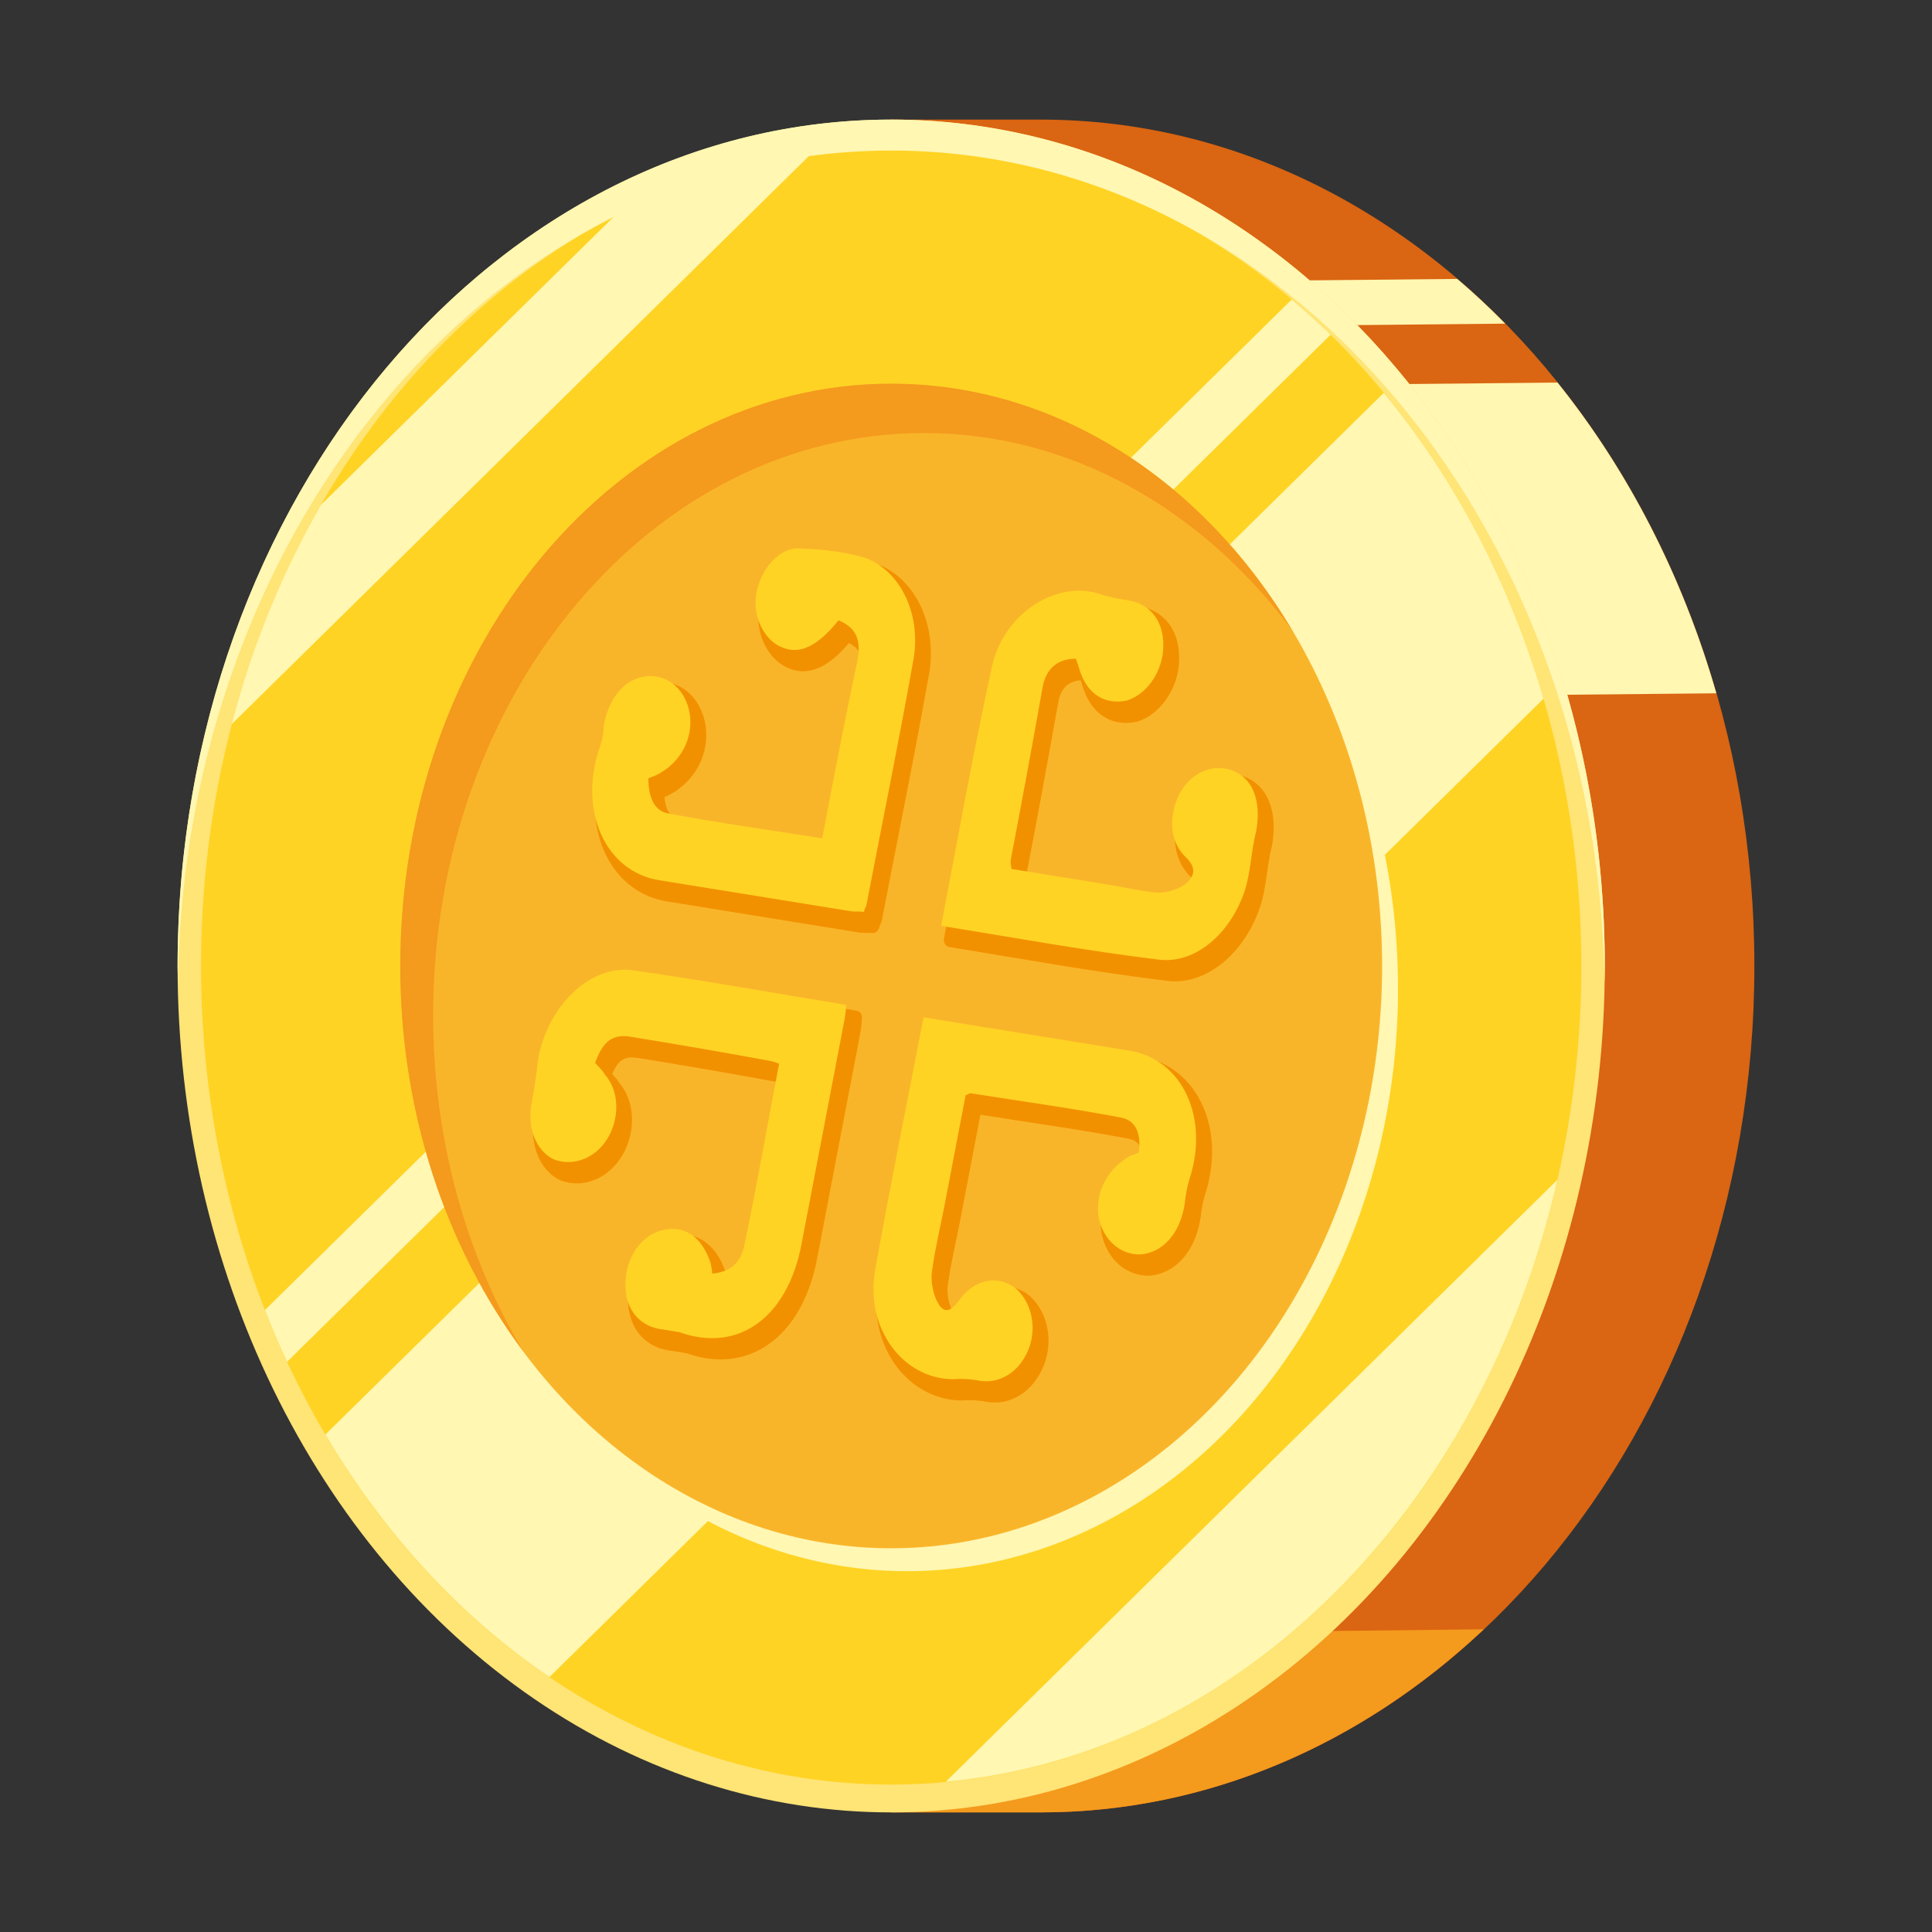 <?xml version="1.0" encoding="utf-8"?>
<!-- Generator: Adobe Illustrator 25.0.0, SVG Export Plug-In . SVG Version: 6.00 Build 0)  -->
<svg version="1.1" id="Layer_1" xmlns="http://www.w3.org/2000/svg" xmlns:xlink="http://www.w3.org/1999/xlink" x="0px" y="0px"
	 viewBox="0 0 595.28 595.28" style="enable-background:new 0 0 595.28 595.28;" xml:space="preserve">
<rect x="0" y="0" width="595.28" height="595.28" fill="#333333" stroke="none"/>
<style type="text/css">
	.st0{fill:#DA6512;}
	.st1{fill:#F49A1D;}
	.st2{fill:#FFF7B2;}
	.st3{fill:#FFE476;}
	.st4{fill:#FFD324;}
	.st5{fill:#F9B52A;}
	.st6{fill:#F29100;}
</style>
<g>
	<g>
		<g>
			<path class="st0" d="M320.68,36.85h-46.09v521.57h46.09c121.43,0,219.87-116.76,219.87-260.79
				C540.55,153.61,442.12,36.85,320.68,36.85z"/>
			<path class="st1" d="M274.59,544.28v14.14h46.1c51.59,0,98.99-21.13,136.49-56.41l-182.59,2V544.28z"/>
			<path class="st2" d="M371.98,215.12l156.85-1.5c-10.37-36.14-27.22-68.69-48.93-95.74l-108.88,1.04L371.98,215.12z"/>
			<path class="st2" d="M370.99,100.61l92.78-0.89c-4.75-4.84-9.67-9.44-14.77-13.78l-78.16,0.75L370.99,100.61z"/>
		</g>
		<ellipse class="st3" cx="274.59" cy="297.64" rx="219.87" ry="260.79"/>
		<ellipse class="st4" cx="274.59" cy="297.64" rx="212.65" ry="252.22"/>
		<path class="st2" d="M169.3,516.73l306.28-301.45c-10.41-35.73-27.37-67.83-49.22-94.24L100.26,442
			C118.29,472.57,141.88,498.16,169.3,516.73z"/>
		<path class="st2" d="M479.86,363.51L291.39,549C382.13,540.58,456.85,464.66,479.86,363.51z"/>
		<path class="st2" d="M71.39,223.13L250.22,47.12c-21.45,2.9-41.92,9.59-60.94,19.49L98.9,155.55
			C87.06,176.1,77.71,198.82,71.39,223.13z"/>
		<path class="st2" d="M88.45,419.59l321.53-316.45c-3.87-3.8-7.9-7.38-11.99-10.85L81.64,403.64
			C83.76,409.06,86.02,414.38,88.45,419.59z"/>
		<path class="st2" d="M274.59,46.39c120.08,0,217.62,114.2,219.77,256.02c0.02-1.59,0.1-3.17,0.1-4.77
			c0-144.03-98.44-260.79-219.87-260.79S54.72,153.61,54.72,297.64c0,1.6,0.08,3.18,0.1,4.77
			C56.98,160.59,154.51,46.39,274.59,46.39z"/>
		<ellipse class="st2" cx="279.49" cy="304.7" rx="151.26" ry="179.41"/>
		<ellipse class="st5" cx="274.59" cy="297.64" rx="151.26" ry="179.41"/>
		<path class="st1" d="M133.46,312.83c0-99.08,67.72-179.41,151.26-179.41c45.17,0,85.69,23.52,113.41,60.76
			c-27.39-45.93-72.49-75.95-123.54-75.95c-83.54,0-151.26,80.32-151.26,179.41c0,45.51,14.31,87.02,37.85,118.65
			C143.74,387.05,133.46,351.37,133.46,312.83z"/>
	</g>
	<g>
		<g>
			<path class="st6" d="M265.57,313.62c-0.06,2.53-0.52,4.86-0.86,6.61l-12.96,67.68c-2.02,10.53-6.36,18.93-12.42,24.3
				c-6.05,5.38-13.7,7.61-21.91,6.27c-1.91-0.31-3.87-0.81-5.86-1.52l-4.61-0.75c-0.33-0.04-0.65-0.07-0.98-0.13
				c-3.72-0.6-6.87-2.35-9.09-5.12s-3.42-6.57-3.39-10.92c0.02-1.46,0.16-2.89,0.43-4.28c1.38-7.26,6.2-13.18,12.33-14.81l0.02-0.01
				c2.07-0.56,4.05-0.7,5.93-0.39c2.67,0.43,5.05,1.75,7,3.79c1.95,2.03,3.46,4.75,4.5,8l0.08,0.24c0.09,0.41,0.18,0.84,0.26,1.35
				c1.06-0.2,1.96-0.55,2.7-0.96c1.12-0.65,1.89-1.44,2.5-2.56c0.4-0.75,0.73-1.68,0.95-2.85l0.01-0.05
				c1.31-6.18,2.52-12.32,3.7-18.49c2.23-11.64,4.32-23.35,6.61-35.38c-0.9-0.26-1.76-0.4-2.7-0.55l-0.04-0.01
				c-13.7-2.51-27.42-4.88-41.17-7.1c-1.85-0.3-3.2-0.18-4.21,0.25c-1,0.44-1.78,1.13-2.66,2.5c-0.37,0.59-0.74,1.31-1.1,2.19
				c0.18,0.19,0.36,0.38,0.55,0.59c0.55,0.61,1.15,1.31,1.67,2.21c3.5,4.09,4.54,9.91,3.5,15.34c-0.49,2.58-1.45,5.1-2.85,7.33
				c-1.89,3.05-4.43,5.31-7.22,6.67c-2.79,1.37-5.85,1.86-8.82,1.38c-0.96-0.16-1.92-0.42-2.86-0.79l-0.13-0.05
				c-3.17-1.56-5.55-4.4-6.91-7.9c-1.37-3.5-1.75-7.65-0.94-11.84c0.65-3.42,1.19-6.83,1.6-10.27c0.13-1.37,0.3-2.72,0.56-4.07
				c1.62-8.38,5.82-16,11.41-21.32c5.58-5.32,12.64-8.4,19.82-7.47h0.01c7.28,1.03,14.54,2.16,21.82,3.34
				c14.55,2.36,29.15,4.92,44.12,7.34C264.94,311.55,265.6,312.48,265.57,313.62z"/>
			<path class="st6" d="M286.32,207.37c-1.49,8.42-3.06,16.84-4.67,25.25c-3.22,16.83-6.61,33.67-9.87,50.72
				c-0.1,0.51-0.22,0.75-0.31,0.98c-0.1,0.23-0.18,0.39-0.24,0.56c-0.15,0.3-0.22,0.53-0.22,0.57c-0.12,0.63-0.45,1.22-0.9,1.58
				c-0.45,0.38-1.02,0.55-1.53,0.47c-0.57-0.09-1.1-0.08-1.75-0.07c-0.65-0.01-1.43,0.01-2.32-0.13l-59.02-9.56
				c-7.97-1.29-14.25-6.07-18.05-12.88c-3.81-6.8-5.14-15.59-3.36-24.79c0.39-2.12,0.97-4.26,1.7-6.41l0.03-0.06
				c0.34-0.91,0.59-1.83,0.76-2.7s0.24-1.67,0.23-2.33l0.02-0.47c0.07-0.43,0.14-0.86,0.22-1.27c0.9-4.68,2.77-8.66,5.39-11.58
				c2.61-2.92,5.94-4.71,9.49-5.1l0.03-0.01c1.23-0.13,2.44-0.08,3.6,0.11c6.09,0.97,10.69,6.12,11.84,13.2v0.05
				c0.34,2.29,0.28,4.59-0.14,6.79c-0.61,3.21-1.99,6.2-3.97,8.75s-4.55,4.64-7.57,6.16l-0.16,0.07c-0.22,0.09-0.49,0.2-0.8,0.33
				c0.1,1.19,0.31,2.23,0.6,3.13c0.43,1.31,1.04,2.24,1.85,2.86c0.55,0.41,1.2,0.7,2.04,0.84l0.04,0.01
				c5.15,0.98,10.31,1.86,15.52,2.71c9.78,1.58,19.71,3.01,29.88,4.64l3.29-17.16c2.27-11.86,4.63-23.54,7.1-35.08l0.01-0.06
				c0.45-2.32,0.43-4.01,0.12-5.23c-0.31-1.24-0.87-2.15-1.95-3.05c-0.46-0.38-1.02-0.74-1.66-1.08c-2.51,2.95-4.93,5.17-7.4,6.66
				c-2.79,1.68-5.68,2.36-8.45,1.91c-1.82-0.29-3.57-1.05-5.27-2.17l-0.1-0.06c-2.49-1.85-4.41-4.54-5.57-7.67
				c-1.14-3.12-1.52-6.72-0.82-10.34c0.07-0.35,0.14-0.71,0.23-1.06c0.97-3.93,2.91-7.52,5.46-10.2c2.55-2.67,5.78-4.46,9.18-4.45
				l0.07-0.01c4.39,0.16,8.78,0.48,13.13,1.18c2.69,0.44,5.36,1.01,7.99,1.8l0.1,0.03c11.73,4.34,18.66,18.48,16.19,33.6
				L286.32,207.37z"/>
			<path class="st6" d="M290.86,289.12c2.62-13.66,5.1-27.12,7.65-40.43c2.55-13.3,5.15-26.42,8.01-39.43
				c1.8-8.43,6.63-15.28,12.61-19.72c5.98-4.44,13.17-6.56,19.97-5.46c1.28,0.21,2.56,0.55,3.8,0.97c0.01,0,0.01,0,0.03,0
				c0.03,0,0.05,0.02,0.08,0.03c2.23,0.64,4.47,1.15,6.76,1.52l0.11,0.02c0.33,0.04,0.67,0.08,0.98,0.13
				c3.72,0.6,6.87,2.34,9.07,5.12c2.22,2.77,3.43,6.55,3.4,10.9v0.02c0,1.4-0.12,2.77-0.38,4.13c-1.38,7.13-6.17,13.32-12.36,15.38
				l-0.19,0.05c-1.97,0.43-3.88,0.51-5.67,0.22c-2.65-0.43-5.05-1.68-7-3.66c-1.92-1.97-3.38-4.64-4.3-7.89
				c-0.02-0.04-0.02-0.09-0.04-0.12c-0.15-0.43-0.29-0.88-0.43-1.31c-1.31,0.11-2.4,0.44-3.28,0.94c-1.14,0.63-1.94,1.48-2.57,2.65
				c-0.42,0.78-0.75,1.74-0.97,2.88c0,0.02,0,0.02-0.01,0.03c-3.14,17.69-6.43,35.5-9.86,53.43v0.02l0.03,0.2
				c0,0.02,0,0.02,0.01,0.03l28.36,4.59c3.44,0.56,6.79,1.29,10.22,1.85c1.65,0.27,3.35,0.49,5.07,0.66c0.01,0,0.04,0.01,0.06-0.01
				c2.23-0.01,5-0.77,7.12-2.25c0.47-0.4,0.83-0.78,1.04-1.09c0.23-0.32,0.31-0.54,0.33-0.65c0.01-0.14,0.04-0.27-0.12-0.67
				c-0.14-0.38-0.51-0.96-1.17-1.66c-0.02-0.02-0.06-0.06-0.08-0.08c-2.2-2.02-3.69-4.58-4.48-7.39c-0.79-2.85-0.85-5.96-0.26-8.99
				c0.43-2.26,1.21-4.48,2.3-6.61l0.05-0.11c1.89-3.31,4.44-5.77,7.23-7.26c2.8-1.47,5.85-1.99,8.77-1.52
				c1.19,0.19,2.37,0.55,3.5,1.07c0.01,0,0.01,0,0.02,0.02c3.55,1.58,5.98,4.67,7.19,8.4c1.22,3.77,1.28,8.16,0.42,12.65l-0.03,0.17
				c-0.21,0.83-0.39,1.7-0.56,2.58c-0.68,3.46-1.05,7.21-1.75,10.93c-0.31,1.64-0.7,3.28-1.22,4.89l-0.02,0.01
				c-2.34,7.05-6.41,13.13-11.46,17.29c-5.03,4.16-11.09,6.39-17.26,5.62c-11.16-1.35-22.25-3.03-33.4-4.84
				c-11.14-1.8-22.35-3.73-33.73-5.58c-0.53-0.09-0.98-0.42-1.27-0.92C290.84,290.39,290.74,289.74,290.86,289.12z"/>
			<path class="st6" d="M369.92,375.17c-0.07,0.41-0.13,0.84-0.21,1.25c-0.9,4.68-2.78,8.7-5.46,11.6
				c-2.67,2.91-6.09,4.67-9.79,5.03h-0.1c-0.95,0.04-1.88-0.01-2.77-0.16c-6.07-0.98-10.91-6.07-12.21-13.03l-0.02-0.12
				c-0.33-2.3-0.27-4.63,0.16-6.85c0.61-3.18,1.95-6.14,3.87-8.68c1.92-2.54,4.39-4.65,7.27-6.19c0.17-0.09,0.33-0.14,0.5-0.18
				c0.24-0.06,0.49-0.13,0.75-0.24c0.07-1.34-0.05-2.45-0.3-3.33c-0.35-1.18-0.87-1.97-1.75-2.58c-0.58-0.4-1.33-0.71-2.31-0.86
				l-0.05-0.01c-5.01-0.96-10.1-1.83-15.22-2.66c-10.06-1.63-20.2-3.07-30.19-4.69l-6.11,31.91c-0.9,4.7-1.94,9.3-2.79,13.73
				c-0.42,2.21-0.8,4.39-1.08,6.51l-0.03,0.16c-0.2,1.06-0.19,2.46,0.04,3.84c0.2,1.35,0.6,2.69,1.02,3.69
				c0.01,0.02,0.02,0.05,0.03,0.07c0.35,0.74,0.7,1.32,0.99,1.64c0.3,0.36,0.48,0.42,0.52,0.43c0.04-0.01,0.12,0.04,0.5-0.21
				c0.36-0.25,0.96-0.82,1.71-1.83h-0.01c0-0.02,0.02-0.01,0.03-0.03c1.87-2.61,4.15-4.56,6.6-5.75c2.44-1.19,5.06-1.58,7.61-1.16
				c1.95,0.32,3.87,1.12,5.63,2.38l0.07,0.06c2.37,1.92,4.16,4.64,5.22,7.77c1.05,3.14,1.35,6.72,0.66,10.33
				c-0.24,1.27-0.61,2.54-1.11,3.78c-1.57,3.92-4.1,7.05-7.17,9.01c-3.06,1.97-6.64,2.76-10.26,2.15c-0.28-0.04-0.57-0.09-0.85-0.15
				l-0.11-0.02c-2.25-0.35-4.55-0.44-6.9-0.27l-0.16,0.01c-1.19-0.03-2.37-0.12-3.53-0.31c-7.29-1.2-13.56-5.62-17.63-12
				c-4.09-6.37-5.99-14.76-4.45-23.74v-0.02c1.51-8.58,3.1-17.12,4.75-25.71c3.29-17.19,6.78-34.51,10.22-52.44
				c0.12-0.62,0.45-1.2,0.9-1.58c0.45-0.38,1-0.55,1.53-0.47l63.36,10.26c8.02,1.3,14.29,6.06,18.07,12.77
				c3.79,6.71,5.09,15.35,3.36,24.31c-0.36,1.88-0.85,3.78-1.47,5.66h-0.01c-0.32,1.17-0.59,2.3-0.8,3.41
				c-0.22,1.14-0.37,2.24-0.47,3.3L369.92,375.17z"/>
		</g>
		<g>
			<g>
				<path id="Layer_40_" class="st4" d="M357.06,295.68c11.31,1.38,22.07-8.06,26.46-21.22c1.8-5.52,1.96-12.21,3.49-18.22
					c1.58-8.24-0.35-15.71-6.54-18.51c-5.82-2.73-13.01-0.32-16.95,6.65c-3.58,7.02-3.27,15.13,2.14,20.03
					c3.12,3.19,2.26,5.73-0.41,7.99c-2.59,1.82-5.73,2.65-8.35,2.67c-5.51-0.45-10.5-1.7-15.57-2.52c-9.9-1.6-19.79-3.2-29.69-4.81
					c-0.11-1.36-0.39-1.85-0.23-2.72c3.43-17.94,6.72-35.75,9.86-53.43c1.08-5.64,4.64-8.64,10.24-8.63
					c0.32,0.95,0.63,1.89,0.95,2.84c2.21,7.96,7.87,11.56,14.88,10.01c6.37-2.1,11.13-9.38,11.09-16.99
					c0.05-8.04-4.55-13.26-11.88-14c-2.41-0.39-4.8-0.93-7.16-1.61c-13.26-4.83-30.15,5.41-33.76,22.27
					c-5.71,25.92-10.41,52.45-15.65,79.78C312.8,288.96,334.8,292.97,357.06,295.68L357.06,295.68z"/>
				<path id="Layer_39_" class="st4" d="M245.81,168.96c-5.6-0.01-10.83,5.85-12.52,12.74c-1.61,6.45,0.85,13.11,5.42,16.54
					c6.3,4.15,12.31,1.99,19.65-7.11c5.18,2.18,7.14,5.63,5.81,12.57c-2.46,11.53-4.82,23.23-7.09,35.09
					c-1.25,6.51-2.41,12.58-3.74,19.53c-16.29-2.64-31.95-4.72-47.43-7.68c-4.34-0.7-6.13-5.02-6.14-10.84
					c1.08-0.42,1.88-0.74,2.42-0.95c7.43-3.72,11.46-11.12,10.34-18.9c-1.21-7.35-6.61-12.25-13.46-11.57
					c-6.49,0.74-11.72,6.6-13.1,15.77c0.03,1.79-0.39,3.96-1.16,6.07c-6.72,19.49,1.63,38.29,18.28,40.99
					c19.79,3.2,39.47,6.39,59.02,9.55c1.45,0.23,2.62-0.02,4.07,0.21c0.17-0.87,0.69-1.68,0.78-2.11
					c4.9-25.6,10.08-50.71,14.54-75.94c2.3-13.94-4.15-27.07-14.96-31.05C259.82,169.89,252.86,169.21,245.81,168.96L245.81,168.96z
					"/>
				<path id="Layer_38_" class="st4" d="M194.79,298.94c-14.2-1.85-27.94,13.37-29.37,30.59c-0.42,3.51-0.97,7-1.63,10.47
					c-1.41,7.38,1.32,14.53,6.79,17.2c5.91,2.3,12.73-0.18,16.51-6.27c3.78-6.1,3.91-14.58-0.69-19.8
					c-0.84-1.48-2.12-2.58-3.04-3.62c2.42-6.77,5.45-8.96,10.88-8.08c13.76,2.23,27.49,4.6,41.19,7.12c1.45,0.23,2.9,0.47,4.62,1.2
					c-3.66,19.09-6.78,37.38-10.72,55.97c-1.08,5.64-4.56,8.21-9.88,8.69c-0.11-1.36-0.31-2.29-0.5-3.21
					c-2.57-8.02-8.14-12.06-15.24-10.07c-6.29,1.67-10.96,8.51-11.01,16.56c-0.05,8.04,4.55,13.26,11.88,14
					c1.45,0.23,3.26,0.53,4.71,0.76c18.16,6.52,33.33-4.45,37.65-27.01s8.64-45.13,12.96-67.69c0.33-1.74,0.75-3.91,0.8-6.13
					C238.24,305.97,216.6,302.02,194.79,298.94z"/>
				<path id="Layer_37_" class="st4" d="M293.48,424.96c2.52-0.19,4.99-0.09,7.41,0.3c6.8,1.55,13.14-2.35,16-9.49
					c2.86-7.14,0.65-15.1-4.2-19.02c-5.57-4.03-12.59-2.49-17.18,3.93c-3.53,4.8-5.45,3.14-7.05-0.25c-1.03-2.4-1.82-6.11-1.24-9.15
					c0.88-6.57,2.58-13.45,3.9-20.39c2.16-11.28,4.32-22.56,6.4-33.41c0.81-0.32,1.25-0.69,1.61-0.63
					c15.21,2.46,30.86,4.55,45.98,7.44c4.71,0.76,6.58,4.64,5.78,10.78c-0.83,0.46-1.64,0.78-2.42,0.95
					c-7.07,3.78-11.1,11.18-9.98,18.96c1.29,6.92,6.7,11.82,13.1,11.52c6.85-0.68,12.08-6.54,13.46-15.72
					c0.2-2.35,0.67-4.81,1.41-7.38c6.19-18.68-1.88-36.99-18.53-39.68c-9.17-1.48-18.22-2.95-27.16-4.4
					c-11.95-1.93-23.9-3.87-36.21-5.86c-5.15,26.9-10.41,52.45-14.95,78.1C266.59,409.43,278.22,424.73,293.48,424.96L293.48,424.96
					z"/>
			</g>
		</g>
	</g>
</g>
</svg>
